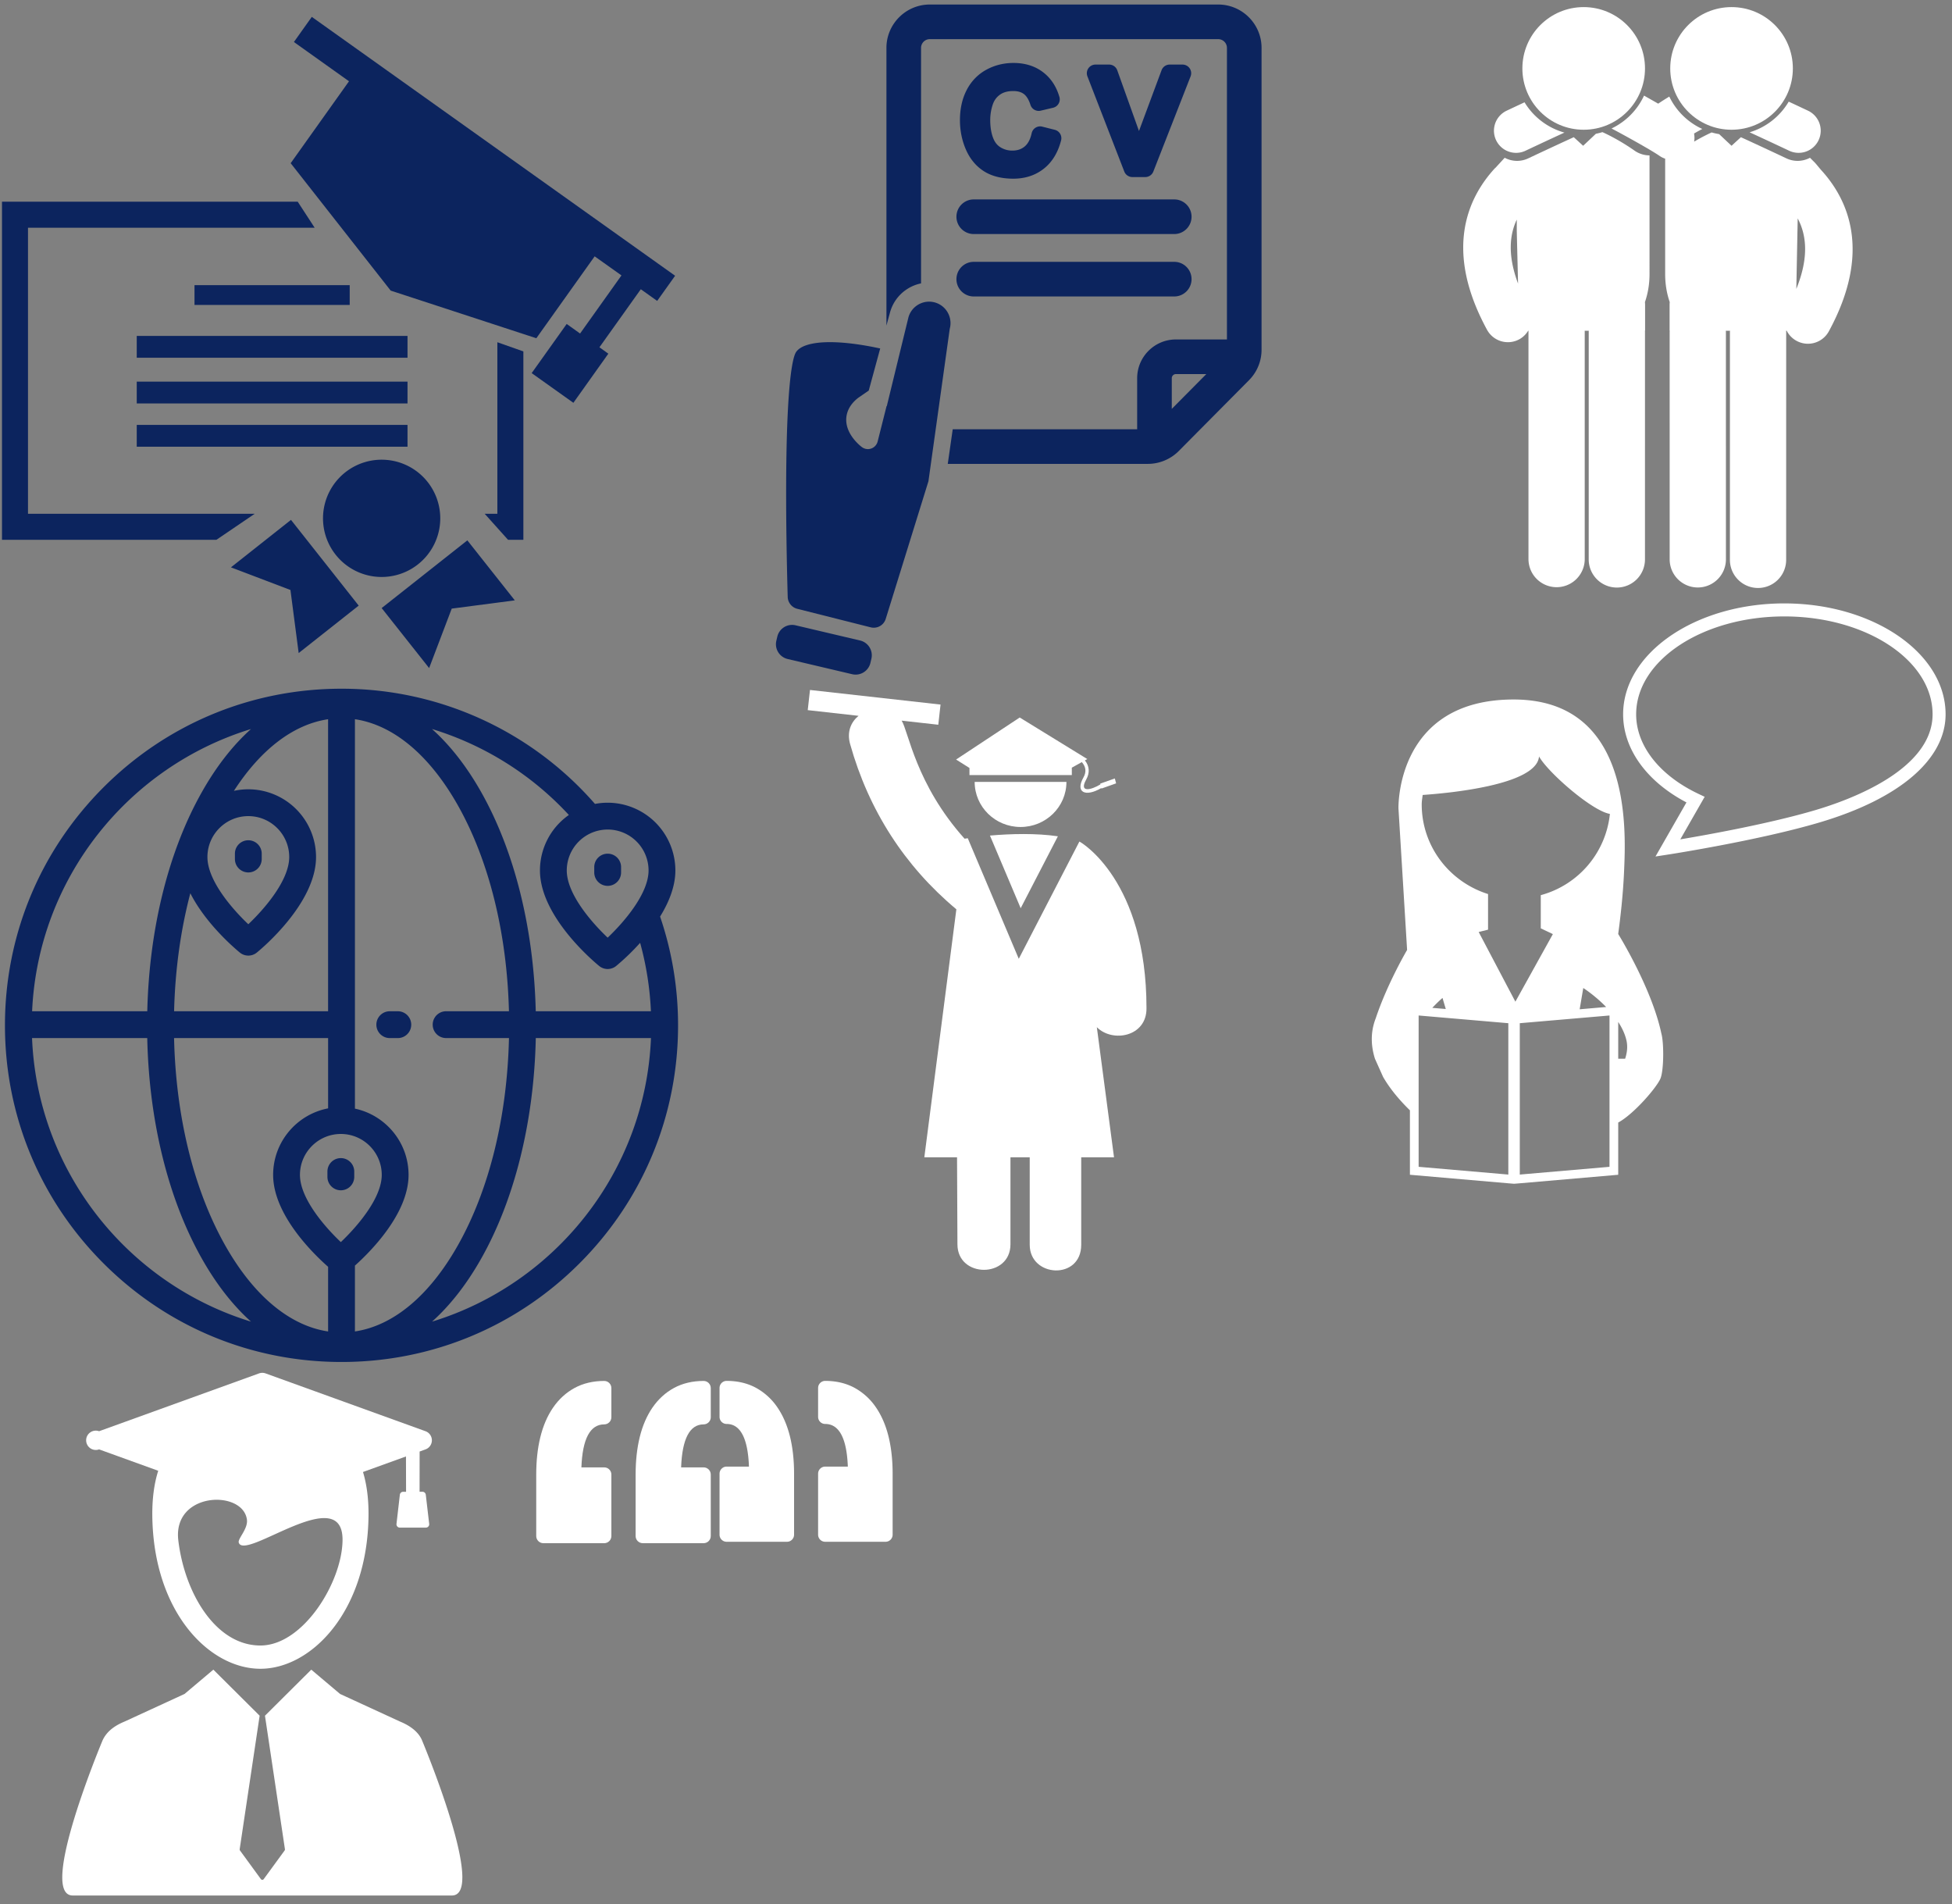 <svg width="203" height="198" viewBox="0 0 203 198" xmlns="http://www.w3.org/2000/svg" xmlns:xlink="http://www.w3.org/1999/xlink"><rect x="0" y="0" width="203" height="198" fill="#808080" stroke="none"/><svg viewBox="0 0 61 62" fill-rule="evenodd" clip-rule="evenodd" stroke-linejoin="round" stroke-miterlimit="1.414" width="61" height="62" x="71" y="71" xmlns="http://www.w3.org/2000/svg"><g transform="translate(.44 .738) scale(.952)"><clipPath id="a"><path d="M0 0h63.396v63.396H0z"/></clipPath><g fill="#fff" fill-rule="nonzero" clip-path="url(#a)"><path d="M31.43 10.044c0 2.718 2.245 4.921 5.012 4.921 2.769 0 5.013-2.203 5.013-4.921H31.43z"/><path d="M46.74 9.664l-1.596.568.021.081c-1 .61-2.379.957-1.553-.526.418-.743.354-1.475-.139-2.094l.262-.146-7.384-4.539-6.95 4.59 1.46.92.001.781h11.182l-.002-.811 1.093-.608c.465.528.512 1.086.176 1.679-.914 1.617.205 2.178 1.953 1.154l.017.055 1.601-.568-.142-.536zM33.1 15.902l3.357 7.934 4.063-7.854c-2.35-.352-5.169-.278-7.42-.08z"/><path d="M42.869 16.557l-6.621 12.804-5.573-13.17c-.117.018-.242.036-.347.054-5.339-5.952-6.129-11.726-6.875-12.896l4.003.449.246-2.204L13.441 0l-.246 2.203 5.55.621c-.821.676-1.297 1.74-.922 3.08 2.029 7.238 5.953 13.325 11.607 18.052l-3.499 27.083h3.573l.044 9.5c0 3.719 5.792 3.725 5.792 0v-9.5h2.104v9.554c0 3.58 5.625 3.892 5.625 0v-9.554h3.583L44.776 36.83c1.715 1.729 5.471 1.041 5.424-2.094-.003-13.888-7.118-18.097-7.331-18.179z"/></g></g></svg><svg viewBox="0 0 61 62" fill-rule="evenodd" clip-rule="evenodd" stroke-linejoin="round" stroke-miterlimit="1.414" width="61" height="62" x="142" xmlns="http://www.w3.org/2000/svg"><g fill="#fff" transform="translate(.218 .738) scale(.487)"><path d="M81.589 26.73c4.063 1.865 8.375 3.901 8.443 3.933a4.722 4.722 0 0 0 6.29-2.252 4.725 4.725 0 0 0-2.252-6.29c-.177-.083-1.887-.891-4.129-1.937a14.523 14.523 0 0 1-8.352 6.546zm-49.867 4.389c.677 0 1.364-.146 2.016-.456.067-.031 4.281-2.022 8.305-3.871a14.52 14.52 0 0 1-8.515-6.467c-2.09.977-3.66 1.717-3.826 1.796a4.726 4.726 0 0 0 2.02 8.998z" fill-rule="nonzero"/><circle cx="77.732" cy="13.092" r="13.092"/><circle cx="46.158" cy="13.092" r="13.092"/><path d="M96.86 34.783c-.011-.012-.022-.02-.034-.031l-1.228-1.469-1.115-1.116a5.647 5.647 0 0 1-2.629.665c-.84 0-1.656-.183-2.421-.544-.07-.034-5.329-2.518-9.703-4.511l-2.001 1.83-2.641-2.487a14.334 14.334 0 0 1-1.61-.361 40.35 40.35 0 0 0-3.734 1.963 4.69 4.69 0 0 0-.021-1.732 49.998 49.998 0 0 1 1.762-.973 14.538 14.538 0 0 1-7.046-6.913c-.812.494-1.609.998-2.369 1.513-1.111-.637-2.183-1.244-3.025-1.721a14.548 14.548 0 0 1-6.939 7.021c2.5 1.302 8.585 4.673 10.274 5.864a4.7 4.7 0 0 0 1.176.581v24.643c0 2.118.34 4.133.976 5.973a6.148 6.148 0 0 0-.029.593v5.535h.035c-.002.081-.022.155-.022.237l.003 48.669a6.008 6.008 0 0 0 12.014-.001l-.004-48.67c0-.081-.021-.155-.023-.235h.903c-.004.079-.024.154-.024.234l-.003 48.67a6.005 6.005 0 1 0 12.012.001l.006-48.669c0-.082-.021-.156-.025-.236h.146a5.026 5.026 0 0 0 2.093 2.149 5.08 5.08 0 0 0 6.895-2.035c9.203-16.929 4.185-28.071-1.649-34.437zm-5.294 25.386l.294-15.055c1.761 3.319 2.543 8.048-.294 15.055z" fill-rule="nonzero"/><path d="M50.155 26.694c-.456.14-.922.258-1.396.354l-2.717 2.559-2.002-1.831c-4.376 1.994-9.633 4.478-9.706 4.511a5.622 5.622 0 0 1-2.42.544 5.619 5.619 0 0 1-2.625-.665l-1.951 2.123c-.059.057-.126.101-.181.161-5.833 6.365-10.852 17.508-1.643 34.437a5.08 5.08 0 0 0 6.893 2.036 5.047 5.047 0 0 0 1.886-1.817h.087c-.001.049-.014.094-.014.145l.002 48.669a6.007 6.007 0 0 0 12.013-.001l-.002-48.669c0-.05-.013-.095-.014-.144h.885c-.001.049-.016.094-.016.144l-.004 48.669a6.006 6.006 0 0 0 6.007 6.007 6.005 6.005 0 0 0 6.007-6.006l.004-48.669c0-.049-.013-.096-.014-.145h.035v-5.533c0-.201-.012-.398-.031-.595.638-1.84.978-3.854.978-5.973V31.66a5.639 5.639 0 0 1-3.225-1.033c-2.306-1.626-4.931-3.082-6.836-3.933zM31.869 45.369v2.472l.273 11.183c-2.308-6.169-1.756-10.509-.273-13.655z" fill-rule="nonzero"/></g></svg><svg viewBox="0 0 61 62" fill-rule="evenodd" clip-rule="evenodd" stroke-linejoin="round" stroke-miterlimit="1.414" width="61" height="62" x="142" y="62" xmlns="http://www.w3.org/2000/svg"><path d="M43.564.738c-9.246 0-16.766 5.173-16.766 11.532 0 3.603 2.447 6.987 6.586 9.16l-3.221 5.623 1.39-.214c.091-.015 9.34-1.45 15.685-3.33 8.322-2.467 13.095-6.563 13.095-11.24.002-6.357-7.521-11.53-16.77-11.53zm3.29 21.473c-4.793 1.423-11.291 2.587-14.11 3.06l2.535-4.425-.662-.313c-4.047-1.922-6.464-5.01-6.464-8.263 0-5.613 6.917-10.178 15.413-10.178 8.5 0 15.415 4.565 15.415 10.178-.002 5.727-8.48 8.858-12.127 9.94zm-20.568 12.9c.219-1.6.503-4.024.612-6.532.186-4.274.826-17.85-11.487-17.85-12.315 0-11.976 11.337-11.976 11.337l.898 14.704s-2.057 3.482-3.264 7.111c-.562 1.437-.501 2.861-.08 4.2l.849 1.893c.757 1.31 1.781 2.491 2.787 3.47v6.701l10.236.887.595.049.595-.049 10.237-.887v-5.43c1.648-.897 4.06-3.71 4.405-4.608.345-.902.353-3.715.08-4.656-.998-4.727-4.487-10.34-4.487-10.34zM14.86 60.124l-9.328-.806V43.584l9.328.802v15.738zM6.954 42.791c.577-.62 1.06-1.032 1.06-1.032l.341 1.151-1.4-.12zm18.427 16.527l-9.33.806V44.386l9.33-.802v15.734zm-3.102-16.38c.12-.709.245-1.453.376-2.21 0 0 1.204.761 2.376 1.973l-2.752.237zm-4.045-11.865v3.458h.017l1.241.59-3.899 7.026-3.816-7.244.974-.242v-3.704c-3.986-1.254-6.899-4.932-6.899-9.334 0-.33.065-.645.098-.968 2.715-.188 11.869-1.03 12.103-4.007.877 1.615 5.498 5.668 7.37 5.976a9.796 9.796 0 0 1-7.19 8.449zm8.774 17.008h-.719v-3.826c.39.603.705 1.252.858 1.934.143.638.062 1.278-.14 1.892z" fill="#fff" fill-rule="nonzero"/></svg><svg viewBox="0 0 71 71" fill-rule="evenodd" clip-rule="evenodd" stroke-linejoin="round" stroke-miterlimit="1.414" width="71" height="71" xmlns="http://www.w3.org/2000/svg"><g transform="translate(.207 .608) scale(2.201)"><clipPath id="b"><path d="M0 0h31.805v31.805H0z"/></clipPath><g fill="#0c245e" clip-path="url(#b)"><path d="M1.229 23.994V10.481h13.544l-.8-1.229H0v15.971h10.132l1.809-1.229H1.229zm22.177 0h-.599l1.103 1.229h.725v-8.899l-1.229-.433v8.103z" fill-rule="nonzero"/><path d="M9.096 13.195h7.333v.935H9.096zm-2.729 2.397h12.794v1.031H6.367zm0 2.16h12.794v1.031H6.367zm0 2.043h12.794v1.031H6.367z"/><path d="M20.707 24.285a2.77 2.77 0 1 0-5.538-.002 2.77 2.77 0 0 0 5.538.002zm-2.768 4.163l2.243 2.835 1.068-2.809 2.98-.39-2.242-2.834-4.049 3.198zm-7.121-1.923l2.811 1.069.389 2.979 2.836-2.241-3.199-4.05-2.837 2.243zM14.638.521l-.845 1.187 2.603 1.855-2.756 3.87 4.726 6.019 6.881 2.25 2.756-3.869 1.267.901-1.956 2.745-.632-.452-1.655 2.322 1.971 1.403 1.652-2.321-.421-.302 1.955-2.742.773.551.848-1.188L14.638.521z" fill-rule="nonzero"/></g></g></svg><svg viewBox="0 0 71 71" fill-rule="evenodd" clip-rule="evenodd" stroke-linejoin="round" stroke-miterlimit="1.414" width="71" height="71" x="71" xmlns="http://www.w3.org/2000/svg"><g transform="translate(.11 .47) scale(.072)"><clipPath id="c"><path d="M0 0h967.663v967.663H0z"/></clipPath><g fill="#0c245e" fill-rule="nonzero" clip-path="url(#c)"><path d="M163.807 872.604l106.154 26.773a18.2 18.2 0 0 0 4.446.557c7.972 0 14.917-5.125 17.285-12.752l61.703-198.766 30.76-220.104.178-.701c4.174-16.548-5.895-33.405-22.442-37.58a30.77 30.77 0 0 0-19.178 1.339c-8.828 3.587-15.898 11.177-18.402 21.104l-6.598 27.065-6.499 26.657-8.387 34.404-9.557 39.197-.1.41-.287-.186-.171-.109v.789l-12.698 50.344A14.503 14.503 0 0 1 265.955 642c-3.083 0-6.133-.984-8.673-2.879-2.284-1.705-22.327-17.279-22.642-38.947-.121-8.338 2.703-20.631 16.843-31.836.251-.199.51-.391.774-.572l14.908-10.279 16.545-60.775c-16.742-3.686-45.997-9.133-72.62-9.133-26.109 0-43.625 5.334-49.322 15.016-3.544 6.025-11.965 33.475-13.618 157.955-.993 74.758.812 154.271 1.976 195.016.233 8.055 5.857 15.065 13.681 17.038z"/><path d="M301.086 435.802a58.22 58.22 0 0 1 20.52-24.221 58.84 58.84 0 0 1 21.108-8.877V62.649c0-6.975 5.674-12.649 12.648-12.649h416.531c6.975 0 12.649 5.674 12.649 12.649v421.016h-73.707c-30.86 0-55.968 25.107-55.968 55.968v73.707H388.469l-.009.062-1.778 12.424-1.791 12.514-3.578 25h289.11c16.581 0 32.79-6.752 44.472-18.523l101.471-102.264c11.723-11.814 18.178-27.486 18.178-44.127V62.649C834.543 28.104 806.438 0 771.894 0H355.363c-34.544 0-62.648 28.104-62.648 62.649V463.65l4.878-17.918a58.356 58.356 0 0 1 3.493-9.93zM704.87 583.936v-44.303a5.973 5.973 0 0 1 5.967-5.967h43.912l-49.879 50.27zM150.032 945.131l93.17 21.943c11.792 2.777 23.603-4.531 26.38-16.322l1.404-5.969c1.858-7.891-.804-15.787-6.301-20.98a21.816 21.816 0 0 0-10.022-5.398l-93.17-21.941a21.916 21.916 0 0 0-6.836-.512c-9.22.762-17.308 7.342-19.544 16.832l-1.405 5.969c-2.776 11.79 4.532 23.601 16.324 26.378z"/><path d="M456.672 130.21c4.967-3.545 11.254-5.268 19.223-5.268 6.461 0 11.486 1.417 15.358 4.331 3.923 2.953 7.112 8.22 9.482 15.653 1.983 6.223 8.431 9.87 14.775 8.371l17.906-4.219a12.5 12.5 0 0 0 9.137-15.657c-4.447-15.296-12.562-27.428-24.119-36.058-11.539-8.615-25.726-12.983-42.166-12.983-14.193 0-27.428 3.309-39.335 9.835-12.278 6.728-21.853 16.665-28.458 29.535-6.358 12.388-9.583 26.91-9.583 43.161 0 14.749 2.777 28.785 8.255 41.717 5.811 13.722 14.521 24.425 25.886 31.811 11.299 7.343 25.75 11.066 42.953 11.066 17.133 0 31.966-4.867 44.088-14.466 12.057-9.545 20.443-23.299 24.931-40.88a12.503 12.503 0 0 0-9.051-15.211l-18.188-4.594a12.5 12.5 0 0 0-15.279 9.478c-1.884 8.714-5.288 15.17-10.119 19.188-4.791 3.985-10.641 5.922-17.882 5.922-6.124 0-11.656-1.533-16.913-4.688-4.792-2.875-8.285-7.251-10.679-13.378-2.821-7.22-4.252-15.987-4.252-26.06a69.953 69.953 0 0 1 3.658-22.4c2.035-6.03 5.426-10.677 10.372-14.206zm191.255 118.951h18.656a12.5 12.5 0 0 0 11.64-7.942l53.812-137.438a12.497 12.497 0 0 0-11.638-17.058h-18.562a12.5 12.5 0 0 0-11.717 8.144l-32.636 87.771-31.348-87.625a12.5 12.5 0 0 0-11.771-8.29h-19.688a12.498 12.498 0 0 0-11.655 17.016l53.25 137.438a12.504 12.504 0 0 0 11.657 7.984zm-229.096 82.286h289.596c13.808 0 25-11.193 25-25s-11.192-25-25-25H418.831c-13.808 0-25 11.193-25 25s11.192 25 25 25zm-5.073 89.627c1.638.338 3.334.517 5.073.517h289.596c13.808 0 25-11.193 25-25 0-13.808-11.192-25-25-25H418.831c-8.172 0-15.427 3.921-19.988 9.984a24.873 24.873 0 0 0-4.802 11.82 24.96 24.96 0 0 0-.21 3.196c0 12.068 8.552 22.139 19.927 24.483z"/></g></g></svg><svg viewBox="0 0 71 71" fill-rule="evenodd" clip-rule="evenodd" stroke-linejoin="round" stroke-miterlimit="1.414" width="71" height="71" y="71" xmlns="http://www.w3.org/2000/svg"><g fill="#0c245e" fill-rule="nonzero"><path d="M68.646 24.299c.91-1.47 1.59-3.127 1.59-4.796a7.05 7.05 0 0 0-7.041-7.042c-.451 0-.892.044-1.32.125A34.935 34.935 0 0 0 35.515.608c-9.349 0-18.138 3.64-24.749 10.251C4.156 17.47.515 26.26.515 35.61c0 9.348 3.64 18.138 10.251 24.748 6.611 6.611 15.4 10.252 24.75 10.252 9.348 0 18.138-3.64 24.748-10.252 6.611-6.61 10.252-15.4 10.252-24.749 0-3.874-.63-7.677-1.87-11.31zm-5.451-9.05a4.258 4.258 0 0 1 4.253 4.254c0 2.43-2.57 5.39-4.254 6.99-1.685-1.597-4.252-4.55-4.252-6.99a4.258 4.258 0 0 1 4.253-4.253zm-4.035-1.513a7.037 7.037 0 0 0-3.007 5.767c0 4.758 5.528 9.418 6.159 9.934a1.392 1.392 0 0 0 .883.315c.313 0 .626-.105.883-.315a24.04 24.04 0 0 0 2.493-2.408 32.127 32.127 0 0 1 1.122 7.115H55.716c-.204-8.59-2.2-16.635-5.675-22.787-1.513-2.679-3.238-4.878-5.115-6.559a32.162 32.162 0 0 1 14.234 8.938zM34.12 3.781v30.363H18.105c.107-4.31.684-8.463 1.689-12.27 1.626 3.213 4.688 5.792 5.148 6.168a1.392 1.392 0 0 0 .883.315c.313 0 .626-.105.883-.315.63-.516 6.159-5.176 6.159-9.934a7.05 7.05 0 0 0-7.042-7.042 7.033 7.033 0 0 0-1.499.162c2.8-4.328 6.204-6.914 9.796-7.447zM21.572 18.108c0-2.345 1.908-4.253 4.253-4.253s4.253 1.908 4.253 4.253c0 2.43-2.57 5.39-4.254 6.99-1.685-1.597-4.252-4.55-4.252-6.99zm4.53-13.307c-1.875 1.68-3.599 3.879-5.11 6.556-3.476 6.152-5.472 14.196-5.676 22.787H3.339C3.96 20.298 13.365 8.701 26.102 4.801zM3.334 36.933h11.979c.186 8.643 2.184 16.742 5.678 22.927 1.512 2.677 3.236 4.875 5.112 6.555C13.322 62.503 3.899 50.84 3.333 36.933zm30.788 30.503c-3.99-.593-7.748-3.716-10.703-8.948-3.263-5.777-5.134-13.389-5.317-21.555h16.02v7.308c-3.252.622-5.717 3.485-5.717 6.915 0 4.167 4.24 8.26 5.717 9.558v6.722zm1.323-9.29c-1.685-1.596-4.251-4.55-4.251-6.99 0-2.345 1.908-4.253 4.253-4.253s4.253 1.908 4.253 4.253c0 2.431-2.57 5.39-4.255 6.99zm1.466 9.29V60.59c1.586-1.419 5.578-5.39 5.578-9.434 0-3.38-2.396-6.211-5.578-6.887V3.78c3.99.592 7.747 3.716 10.702 8.947 3.245 5.745 5.114 13.303 5.315 21.416h-6.535a1.394 1.394 0 1 0 0 2.789h6.538c-.183 8.166-2.054 15.778-5.318 21.555-2.955 5.232-6.712 8.355-10.702 8.948zm8.019-1.02c1.876-1.681 3.6-3.88 5.112-6.556 3.493-6.185 5.492-14.284 5.678-22.927h11.978c-.565 13.907-9.989 25.57-22.768 29.482z"/><path d="M41.372 34.144h-.837a1.394 1.394 0 1 0 0 2.789h.837a1.394 1.394 0 1 0 0-2.789zM63.195 17.76c-.77 0-1.395.624-1.395 1.394v.558a1.394 1.394 0 1 0 2.79 0v-.558c0-.77-.625-1.394-1.395-1.394zm-37.37-1.395c-.771 0-1.395.624-1.395 1.395v.557a1.394 1.394 0 1 0 2.788 0v-.557c0-.77-.624-1.395-1.394-1.395zm9.62 33.048c-.77 0-1.394.624-1.394 1.395v.557a1.394 1.394 0 1 0 2.789 0v-.557c0-.77-.624-1.395-1.394-1.395z"/></g></svg><svg viewBox="0 0 55 56" fill-rule="evenodd" clip-rule="evenodd" stroke-linejoin="round" stroke-miterlimit="1.414" width="55" height="56" y="142" xmlns="http://www.w3.org/2000/svg"><path d="M43.89 38.95c-.402-.961-1.368-1.576-2.29-1.954l-6.234-2.87-2.995-2.527-4.813 4.787h-.003l2.077 13.883a.183.183 0 0 1-.034.135l-2.171 2.972a.183.183 0 0 1-.297 0l-2.17-2.972a.183.183 0 0 1-.034-.135l2.076-13.883H27l-4.812-4.787-2.995 2.526-6.234 2.87c-.922.379-1.829.953-2.29 1.954 0 0-6.776 16.133-3.1 16.133H46.99c3.675 0-3.101-16.133-3.101-16.133zm.433-22.12a.348.348 0 0 0 .311-.387l-.209-1.786-.145-1.247a.348.348 0 0 0-.376-.305h-.27l.005-4.185.141-.051.47-.17a1.005 1.005 0 0 0 0-1.891L27.62.798a1.005 1.005 0 0 0-.683 0l-16.631 6.01a1.005 1.005 0 1 0 0 1.89l6.148 2.223c-.434 1.37-.632 2.938-.614 4.685.108 9.962 5.891 15.902 11.242 15.902 5.289 0 11.134-5.94 11.242-15.902.018-1.693-.169-3.218-.575-4.557l4.47-1.616.01 3.674h-.27a.347.347 0 0 0-.376.306l-.35 3.034a.348.348 0 0 0 .076.257.342.342 0 0 0 .236.127M27.083 29.089c-4.669 0-7.89-5.469-8.54-10.936-.6-5.056 6.711-5.291 7.136-2.157.13.963-.975 1.995-.85 2.393.619 1.964 10.864-6.41 10.794-.238-.05 4.358-4.092 10.938-8.54 10.938z" fill="#fff" fill-rule="nonzero"/></svg><svg viewBox="0 0 19 19" fill-rule="evenodd" clip-rule="evenodd" stroke-linejoin="round" stroke-miterlimit="1.414" width="19" height="19" x="55" y="142" xmlns="http://www.w3.org/2000/svg"><g transform="translate(.765 .94) scale(.052)"><clipPath id="d"><path d="M0 0h349.078v349.078H0z"/></clipPath><g clip-path="url(#d)"><path d="M150.299 26.634v58.25c0 7.9-6.404 14.301-14.304 14.301-28.186 0-43.518 28.909-45.643 85.966h45.643c7.9 0 14.304 6.407 14.304 14.304v122.992c0 7.896-6.404 14.298-14.304 14.298H14.301C6.398 336.745 0 330.338 0 322.447V199.455c0-27.352 2.754-52.452 8.183-74.611 5.568-22.721 14.115-42.587 25.396-59.048 11.608-16.917 26.128-30.192 43.16-39.44C93.886 17.052 113.826 12.333 136 12.333c7.895 0 14.299 6.401 14.299 14.301zm184.474 72.552c7.896 0 14.305-6.407 14.305-14.301v-58.25c0-7.9-6.408-14.301-14.305-14.301-22.165 0-42.108 4.72-59.249 14.023-17.035 9.248-31.563 22.523-43.173 39.44-11.277 16.461-19.824 36.328-25.393 59.054-5.426 22.166-8.18 47.266-8.18 74.605v122.992c0 7.896 6.406 14.298 14.304 14.298h121.69c7.896 0 14.299-6.407 14.299-14.298V199.455c0-7.896-6.402-14.304-14.299-14.304H289.78c2.093-57.056 17.201-85.965 44.993-85.965z" fill="#fff" fill-rule="nonzero"/></g></g></svg><svg viewBox="0 0 19 19" fill-rule="evenodd" clip-rule="evenodd" stroke-linejoin="round" stroke-miterlimit="1.414" width="19" height="19" x="74" y="142" xmlns="http://www.w3.org/2000/svg"><path d="M11.08 2.313v3.004c0 .407.33.737.737.737 1.454 0 2.244 1.491 2.354 4.433h-2.354a.738.738 0 0 0-.737.738v6.342c0 .407.33.737.737.737h6.276c.407 0 .737-.33.737-.737v-6.342c0-1.41-.142-2.705-.422-3.847-.287-1.172-.728-2.196-1.31-3.045a6.393 6.393 0 0 0-2.225-2.034c-.884-.48-1.912-.723-3.056-.723a.737.737 0 0 0-.737.737zM1.568 6.054a.738.738 0 0 1-.738-.737V2.313c0-.407.33-.737.738-.737 1.143 0 2.17.243 3.055.723a6.394 6.394 0 0 1 2.226 2.034c.581.849 1.022 1.873 1.31 3.045.28 1.143.421 2.437.421 3.847v6.342c0 .407-.33.737-.737.737H1.568a.738.738 0 0 1-.738-.737v-6.342c0-.407.33-.738.738-.738h2.32C3.78 7.545 3 6.054 1.568 6.054z" fill="#fff" fill-rule="nonzero"/></svg></svg>